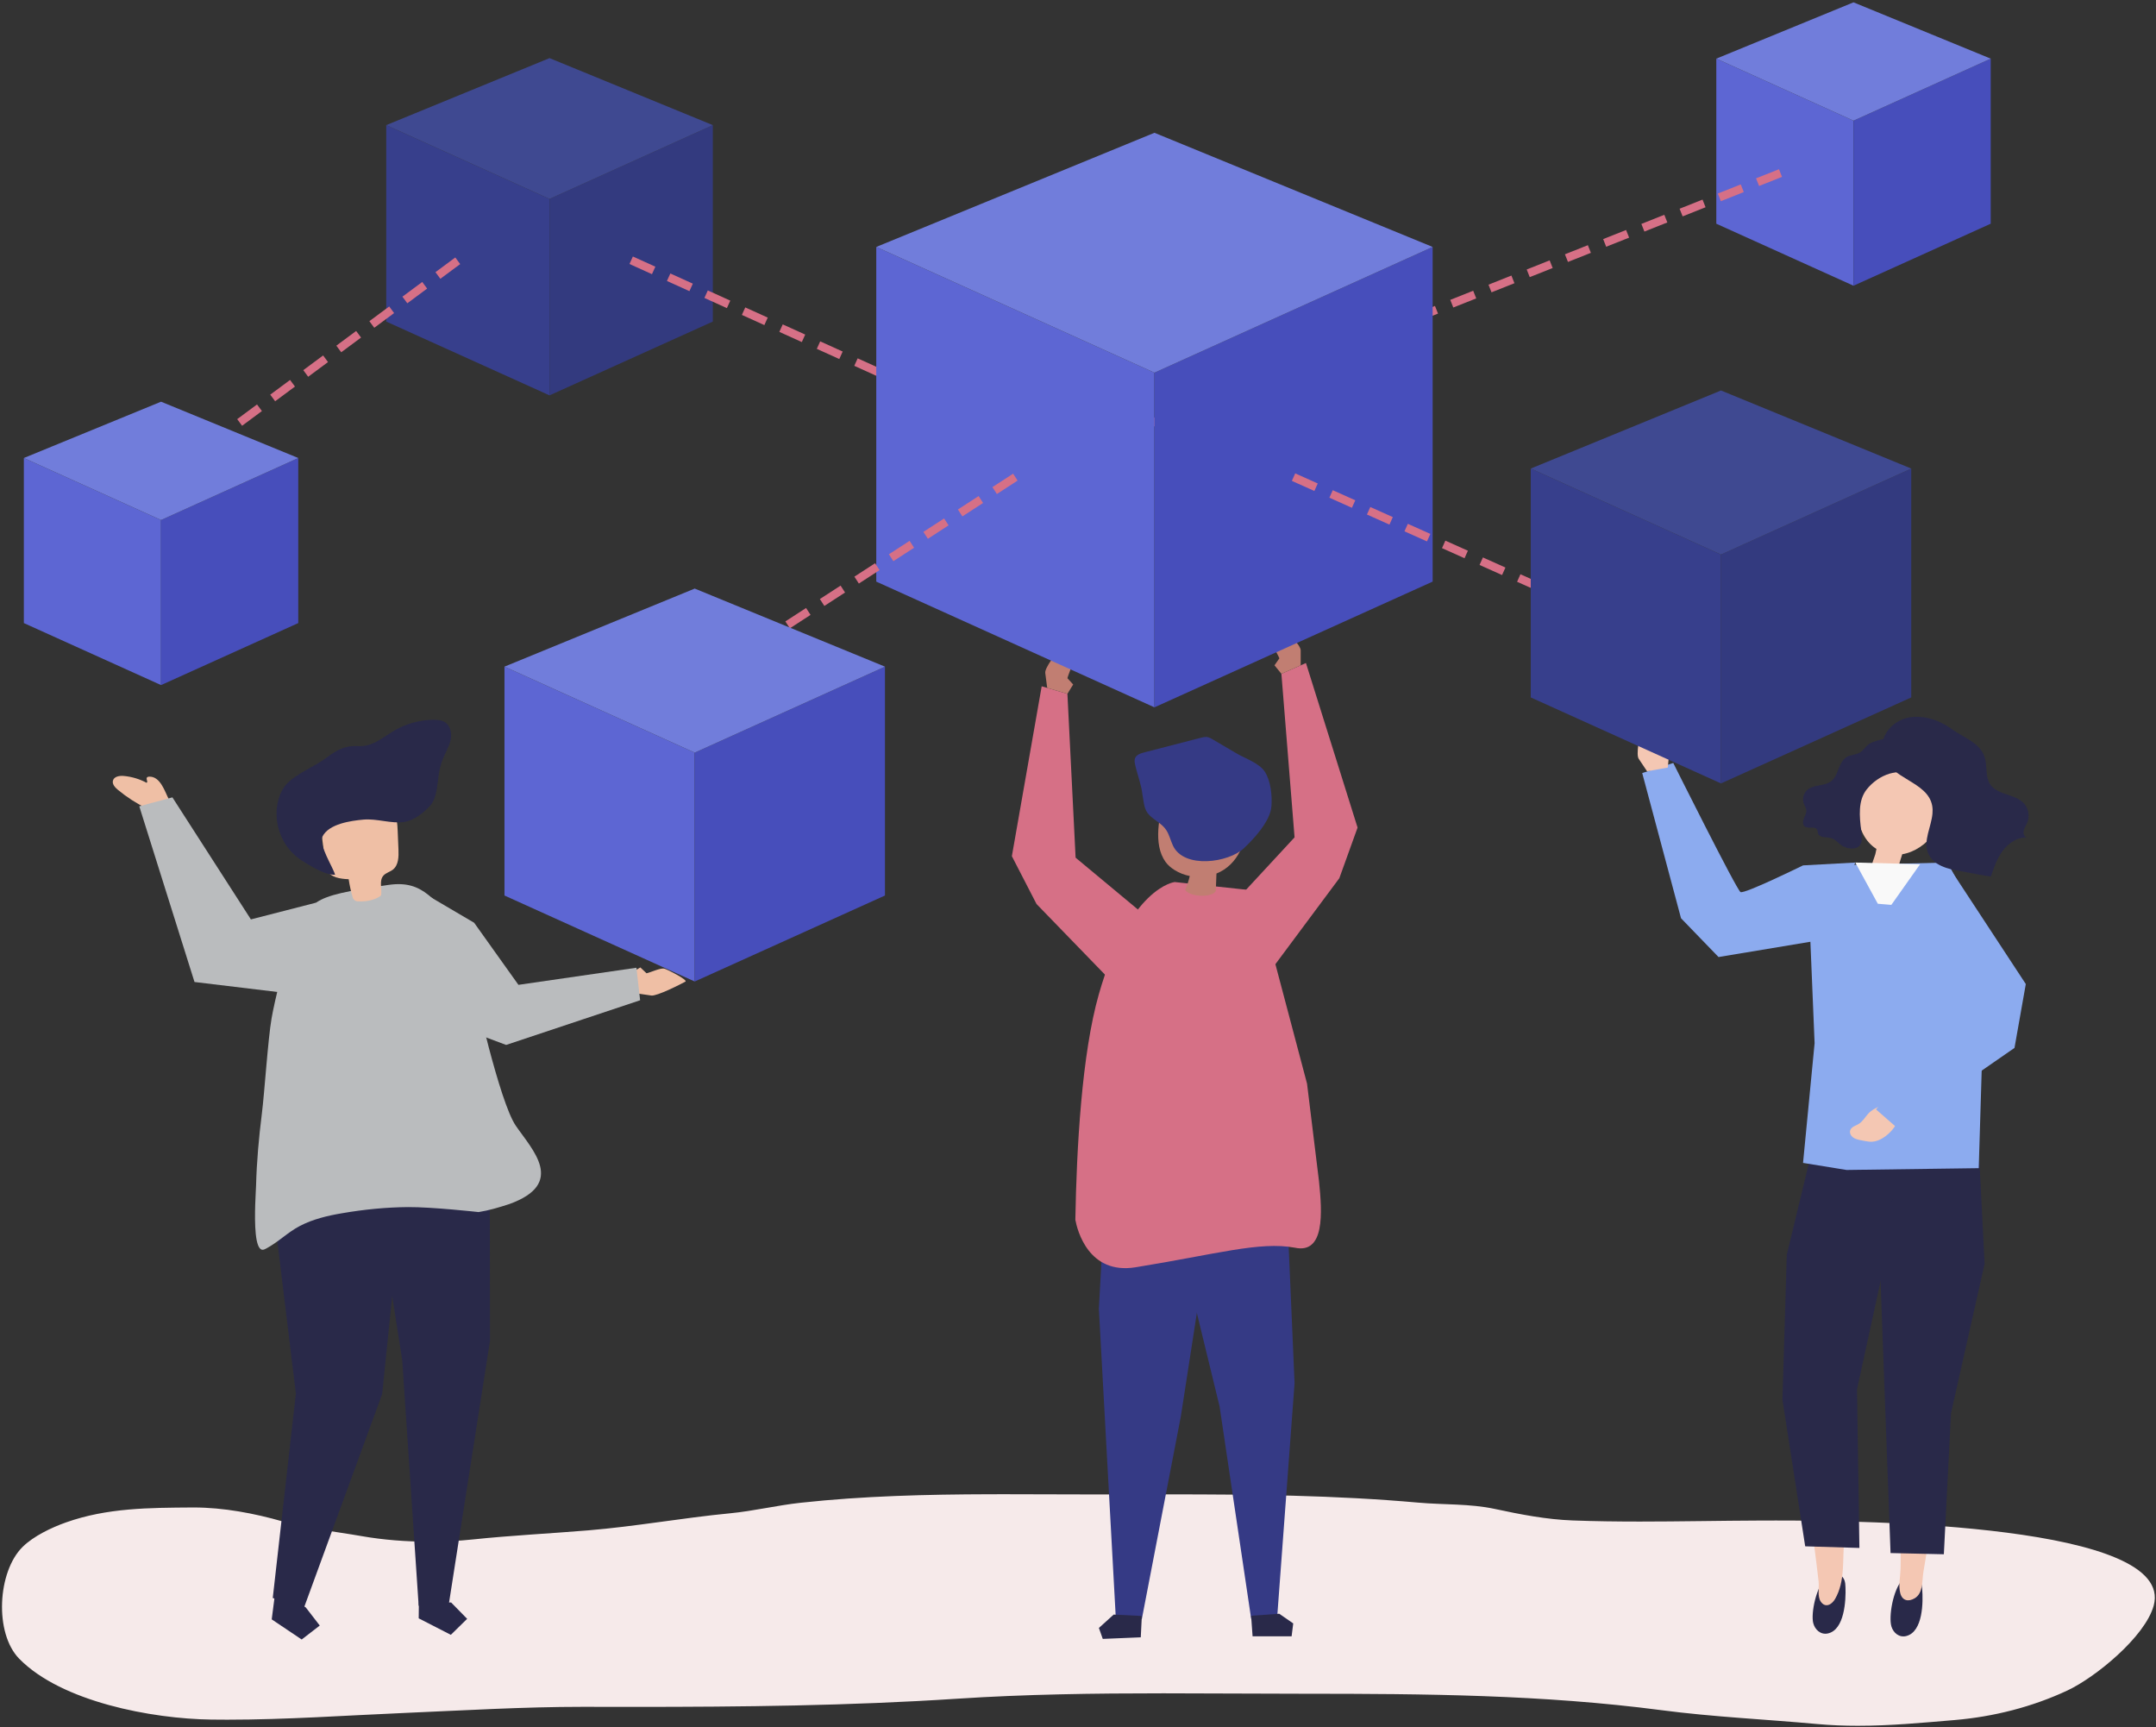 <?xml version="1.0" encoding="UTF-8"?>
<svg width="834px" height="668px" viewBox="0 0 834 668" version="1.1" xmlns="http://www.w3.org/2000/svg" xmlns:xlink="http://www.w3.org/1999/xlink">
    <rect x="0" y="0" width="834" height="668" fill="#333333" stroke="none"/>
    <!-- Generator: Sketch 52.3 (67297) - http://www.bohemiancoding.com/sketch -->
    <title>Group</title>
    <desc>Created with Sketch.</desc>
    <g id="Page-1" stroke="none" stroke-width="1" fill="none" fill-rule="evenodd">
        <g id="26824" transform="translate(-82, -95)">
            <g id="Group" transform="translate(82, 95)">
                <path d="M718.634,667.399 C713.471,667.399 708.281,667.203 703.031,666.724 C682.978,664.892 662.649,663.977 642.695,661.363 C596.899,655.364 551.083,655.009 504.954,655.009 C486.644,655.009 468.333,654.842 450.027,654.842 C423.359,654.842 396.703,655.196 370.088,656.939 C328.569,659.659 286.98,660.091 245.385,660.091 C239.119,660.091 232.852,660.082 226.587,660.068 C226.176,660.067 225.769,660.067 225.358,660.067 C202.338,660.067 179.407,661.455 156.421,662.436 C133.331,663.421 110.877,665.038 87.921,665.038 C85.846,665.038 83.766,665.025 81.682,664.997 C58.739,664.688 23.806,658.147 7.439,641.478 C-2.279,631.573 -0.961,607.744 8.771,598.194 C13.022,594.023 19.876,590.755 25.475,588.768 C41.424,583.104 57.653,583.091 74.319,582.974 C74.525,582.972 74.729,582.971 74.934,582.971 C86.433,582.971 98.39,585.24 109.409,588.391 C119.436,591.258 129.682,592.263 139.88,594.048 C148.226,595.508 157.155,596.207 165.986,596.207 C171.731,596.207 177.437,595.911 182.909,595.336 C197.716,593.779 212.629,593.056 227.48,591.828 C245.921,590.305 263.969,587.002 282.345,585.231 C291.545,584.346 300.532,582.147 309.711,581.148 C334.055,578.499 358.442,577.926 382.83,577.855 C384.827,577.849 386.823,577.846 388.82,577.846 C400.411,577.846 412.001,577.931 423.585,577.932 C433.025,577.932 442.459,577.904 451.894,577.904 C484.172,577.904 516.423,578.228 548.613,581.093 C558.589,581.98 568.5,581.443 578.337,583.556 C588.214,585.677 598.184,587.611 608.303,587.989 C616.958,588.313 625.64,588.419 634.331,588.419 C649.795,588.419 665.287,588.082 680.7,588.027 C682.245,588.022 684.397,588.013 687.065,588.013 C721.568,588.013 841.72,589.565 833.101,620.942 C829.788,633.001 810.53,648.694 799.728,653.746 C786.083,660.127 771.16,663.902 756.139,665.176 C743.479,666.248 731.135,667.399 718.634,667.399" id="Fill-4" fill="#F6EAEA"></path>
                <polyline id="Fill-5" fill="#E1CFB5" points="716.76 433.948 716.954 439.994 706.282 443.879 700.132 439.219 700.127 432.181 706.065 431.849 706.252 430.301 708.196 429.05 716.76 433.948"></polyline>
                <polyline id="Fill-6" fill="#353A85" points="498.479 481.716 500.772 534.899 494.051 625.33 483.992 626.044 471.771 543.912 454.866 474.413 498.479 481.716"></polyline>
                <polyline id="Fill-7" fill="#292949" points="484.53 632.796 499.63 632.796 500.255 627.81 494.842 624.07 483.965 624.843 484.53 632.796"></polyline>
                <polyline id="Fill-8" fill="#353A85" points="427.278 465.898 425.071 506.099 431.62 625.631 441.691 626.134 456.785 547.736 470.098 461.764 427.278 465.898"></polyline>
                <polyline id="Fill-9" fill="#292949" points="441.281 633.184 426.582 633.8 425.085 629.562 430.803 624.389 441.693 624.933 441.281 633.184"></polyline>
                <path d="M485.836,344.469 L454.409,341.102 C454.409,341.102 436.926,342.97 425.063,384.49 C418.463,407.59 416.454,443.983 415.971,471.729 C416.713,475.688 421.024,493.024 439.258,490.084 C470.569,485.033 487.235,479.983 500.871,482.508 C512.486,485.033 511.504,469.041 510.228,456.837 L505.599,419.076 L485.836,344.469" id="Fill-10" fill="#D67086"></path>
                <path d="M479.767,305.35 C471.846,303.604 463.692,302.04 455.763,303.609 C454.026,303.953 452.162,304.558 451.22,306.057 C450.855,306.638 450.662,307.308 450.483,307.97 C448.482,315.408 445.944,326.435 450.841,333.288 C451.774,334.595 453.029,335.633 454.377,336.475 C456.178,337.601 458.173,338.366 460.236,338.773 C459.81,340.623 459.215,342.434 458.462,344.176 C460.275,346.91 468.734,347.237 470.299,344.616 C470.386,342.348 470.474,340.08 470.562,337.812 C471.591,337.396 472.586,336.89 473.52,336.274 C477.135,333.894 479.518,330.28 480.9,326.238 C482.407,321.836 484.527,317.652 485.903,313.166 C486.405,311.531 486.801,309.666 485.94,308.188 C485.025,306.615 483.05,306.08 481.273,305.685 C480.771,305.573 480.27,305.461 479.767,305.35" id="Fill-11" fill="#C17E72"></path>
                <path d="M483.237,326.002 C487.043,322.094 491.497,316.629 491.841,311.667 C492.125,307.563 491.557,301.966 489.258,298.421 C487.106,295.104 481.604,293.282 478.332,291.36 C475.248,289.549 472.164,287.737 469.079,285.925 C468.438,285.548 467.778,285.165 467.046,285.038 C466.179,284.887 465.295,285.109 464.443,285.329 C457.153,287.213 449.864,289.097 442.574,290.981 C441.174,291.343 439.578,291.872 439.063,293.223 C438.749,294.045 438.934,294.963 439.121,295.823 C439.949,299.607 441.538,303.475 441.931,307.31 C442.536,310.336 442.42,313.045 444.632,315.257 C446.714,317.341 449.483,318.478 451.149,321.028 C452.352,322.869 452.814,325.086 453.756,327.073 C458.025,336.073 475.309,333.675 481.29,327.932 C481.9,327.346 482.559,326.698 483.237,326.002" id="Fill-12" fill="#353A85"></path>
                <polyline id="Fill-13" fill="#D67086" points="479.17 347.157 500.772 323.819 495.683 260.569 505.175 256.4 525.146 320.047 518.087 339.628 489.123 378.561 479.17 347.157"></polyline>
                <path d="M503.144,257.292 C503.144,257.292 503.144,251.595 503.144,251.504 C503.144,249.391 497.824,244.457 496.473,242.686 C495.7,241.674 492.158,247.185 492.115,248.096 C492.042,249.65 494.282,252.979 494.898,254.593 L493.008,257.292 L495.683,260.569 L503.144,257.292" id="Fill-14" fill="#C17E72"></path>
                <polyline id="Fill-15" fill="#D67086" points="440.524 352.015 416.074 331.68 412.907 268.304 402.954 265.403 391.417 331.104 400.958 349.603 434.733 384.444 440.524 352.015"></polyline>
                <path d="M405.085,266.024 C405.085,266.024 404.345,260.374 404.333,260.284 C404.059,258.188 408.691,252.605 409.803,250.674 C410.437,249.571 414.664,254.575 414.825,255.473 C415.1,257.005 413.31,260.596 412.91,262.276 L415.135,264.708 L412.907,268.304 L405.085,266.024" id="Fill-16" fill="#C17E72"></path>
                <path d="M56.644,312.574 C52.692,310.64 48.972,308.235 45.586,305.427 C44.486,304.514 43.312,303.226 43.699,301.849 C44.143,300.271 46.224,299.933 47.858,300.077 C50.937,300.347 53.96,301.248 56.685,302.707 C57.359,302.494 56.491,301.411 56.792,300.771 C56.929,300.478 57.289,300.366 57.612,300.348 C62.03,300.104 63.753,306.119 65.265,309.014 C62.172,310.637 58.971,310.698 56.225,313.159 L56.644,312.574" id="Fill-17" fill="#EFBFA5"></path>
                <path d="M246.231,384.155 C246.231,384.155 251.869,384.98 251.959,384.993 C254.05,385.3 263.185,380.693 265.133,379.612 C266.246,378.994 257.824,374.75 256.929,374.576 C255.401,374.278 251.783,376.013 250.097,376.388 L247.7,374.126 L244.07,376.299 L246.231,384.155" id="Fill-18" fill="#EFBFA5"></path>
                <polyline id="Fill-19" fill="#292949" points="105.904 620.048 105.108 626.243 116.702 634.031 123.693 628.632 118.295 621.641 106.701 613.852 105.904 620.048"></polyline>
                <polyline id="Fill-20" fill="#292949" points="105.512 617.968 114.454 538.956 103.696 450.503 106.115 431.688 154.166 429.862 155.9 460.487 147.833 539.078 117.485 622.006 105.512 617.968"></polyline>
                <polyline id="Fill-21" fill="#BABCBE" points="161.817 344.157 183.415 356.85 200.546 380.861 246.189 374.245 247.617 386.817 195.777 404.095 169.21 394.152 161.817 344.157"></polyline>
                <polyline id="Fill-22" fill="#292949" points="189.424 438.717 189.55 518.449 173.501 621.091 161.949 620.977 155.6 526.057 140.738 431.052 189.424 438.717"></polyline>
                <polyline id="Fill-23" fill="#292949" points="161.967 625.848 174.397 632.219 180.705 626.035 174.521 619.727 162.03 619.602 161.967 625.848"></polyline>
                <path d="M98.723,465.834 C98.833,462.379 99.025,459.495 99.053,458.466 C99.3,449.197 100.126,439.949 101.287,430.746 C102.326,422.499 103.639,402.026 105.05,393.83 C106.215,387.063 110.276,370.172 113.21,363.895 C120.506,348.285 118.252,346.843 150.302,342.208 C164.349,340.177 167.668,348.931 179.152,358.997 C180.285,359.99 180.222,365.901 180.485,367.467 C180.948,370.224 181.444,372.976 182.012,375.715 C182.459,377.868 182.952,380.015 183.505,382.146 L183.504,382.146 C183.504,382.146 193.145,426.018 199.52,435.335 C205.895,444.652 219.066,457.679 197.034,465.633 C193.129,466.895 189.201,468.096 185.137,468.738 C185.137,468.738 167.118,466.735 157.852,466.805 C149.317,466.868 140.748,467.732 132.358,469.179 C126.747,470.116 121.022,471.479 116.003,474.101 C111.215,476.602 107.759,480.281 102.901,482.871 C102.44,483.116 101.936,483.37 101.413,483.298 C98.622,482.911 98.491,473.106 98.723,465.834" id="Fill-24" fill="#BABCBE"></path>
                <path d="M147.425,346.249 C146.114,347.487 142.55,348.882 138.286,348.561 C137.426,348.496 136.682,347.915 136.439,347.089 C135.759,344.768 135.235,342.4 134.873,340.01 C131.71,339.883 127.949,339.392 126.534,336.56 C126.088,335.668 125.956,334.657 125.83,333.668 C125.308,329.579 124.785,325.49 124.263,321.402 C124.083,319.988 123.905,318.529 124.282,317.155 C124.943,314.742 127.158,313.095 129.389,311.962 C135.08,309.071 142.032,308.36 147.903,310.865 C149.466,311.532 150.975,312.447 151.991,313.809 C153.559,315.907 153.728,318.701 153.836,321.318 C153.936,323.734 154.036,326.15 154.136,328.566 C154.25,331.345 154.174,334.567 151.993,336.293 C150.835,337.209 149.236,337.536 148.278,338.66 C146.588,340.641 147.831,343.677 147.425,346.249" id="Fill-25" fill="#EFBFA5"></path>
                <path d="M170.227,296.867 C170.519,295.716 170.868,294.585 171.31,293.489 C172.268,291.114 173.667,288.901 174.259,286.411 C174.851,283.92 174.409,280.926 172.324,279.44 C170.978,278.482 169.226,278.334 167.574,278.354 C162.13,278.419 156.711,279.975 152.063,282.809 C147.634,285.507 143.958,288.854 138.567,288.533 C133.502,288.233 130.433,289.932 126.205,293.086 C121.629,296.498 114.864,299.05 111.008,303.068 C109.397,304.746 108.366,306.911 107.732,309.148 C105.533,316.899 108.249,325.82 114.394,331.031 C115.772,332.2 117.295,333.188 118.857,334.098 C122.089,335.982 125.987,338.338 129.622,338.288 C128.784,335.28 123.176,326.708 124.716,323.559 C127.16,318.562 135.796,317.389 140.601,316.958 C145.841,316.488 151.297,318.625 156.404,317.87 C160.078,317.328 164.029,314.229 166.457,311.498 C169.451,308.126 169.159,301.068 170.227,296.867" id="Fill-26" fill="#292949"></path>
                <polyline id="Fill-27" fill="#BABCBE" points="122.27 349.076 97.055 355.552 66.69 308.353 53.875 311.813 75.238 379.758 124.396 385.676 122.27 349.076"></polyline>
                <path d="M735.887,610.92 C736.994,609.7 738.288,609.034 739.748,609.264 C741.151,609.484 742.414,610.436 742.992,611.708 C743.387,612.575 743.471,613.543 743.549,614.489 C743.953,619.387 743.917,631.015 737.394,632.688 C734.651,633.392 732.384,631.443 731.651,628.982 C730.549,625.272 732.182,614.998 735.887,610.92" id="Fill-28" fill="#292949"></path>
                <path d="M733.566,537.037 L733.907,566.909 C733.511,580.178 735.582,593.521 735.186,606.79 C735.094,609.841 734.299,613.06 735.067,616.084 C735.819,619.042 738.223,619.565 740.69,618.067 C743.996,616.061 743.464,611.373 744.014,607.954 C745.526,598.558 747.301,589.205 748.88,579.82 C749.655,575.22 748.059,568.771 748.406,564.115 L753.231,539.08 L733.566,537.037" id="Fill-29" fill="#F4C7B3"></path>
                <polyline id="Fill-30" fill="#292949" points="767.697 488.771 754.695 546.523 751.934 601.063 731.318 600.6 725.713 448.045 765.677 448.771 767.697 488.771"></polyline>
                <path d="M706.399,609.834 C707.556,608.679 708.873,608.089 710.319,608.405 C711.709,608.709 712.926,609.734 713.448,611.042 C713.805,611.934 713.847,612.907 713.884,613.858 C714.077,618.784 713.544,630.418 706.971,631.709 C704.208,632.251 702.03,630.168 701.406,627.661 C700.466,623.884 702.532,613.698 706.399,609.834" id="Fill-31" fill="#292949"></path>
                <path d="M717.266,541.23 L715.517,571.055 C715.373,579.343 714.269,587.566 713.411,595.799 C712.614,603.445 713.854,611.41 709.857,618.364 C708.604,620.546 706.071,621.997 704.302,619.348 C702.938,617.306 703.748,613.899 703.486,611.583 C702.418,602.127 701.087,592.702 699.951,583.254 C699.395,578.622 701.293,572.256 701.166,567.588 L697.525,542.356 L717.266,541.23" id="Fill-32" fill="#F4C7B3"></path>
                <polyline id="Fill-33" fill="#292949" points="691.178 485.238 689.5 541.301 698.298 597.992 719.268 598.62 718.342 537.265 729.438 486.384 733.164 453.078 699.89 449.153 691.178 485.238"></polyline>
                <polyline id="Fill-34" fill="#8CABEF" points="717.5 334.421 753.348 333.564 774.132 372.22 766.744 408.425 765.429 451.753 714.294 452.451 697.468 449.719 701.936 403.424 699.374 341.582 717.5 334.421"></polyline>
                <path d="M722.198,300.968 C729.256,285.926 749.247,294.003 751.999,308.371 C753.794,317.743 745.518,328.762 735.835,330.354 C735.756,330.707 734.721,333.758 734.689,334.04 C734.525,335.496 734.191,336.913 733.818,338.345 C733.68,338.879 725.622,336.411 724.725,336.131 C724.41,336.033 724.062,335.907 723.918,335.62 C723.642,335.067 725.313,330.884 725.435,330.316 C725.579,329.646 725.724,328.977 725.867,328.307 C721.474,325.543 719.067,320.406 718.779,315.41 C718.49,310.391 720.078,305.489 722.198,300.968" id="Fill-35" fill="#F4C7B3"></path>
                <path d="M737.174,288.303 C738.159,289.545 738.425,291.158 738.582,292.696 C738.676,293.614 738.739,294.561 738.451,295.429 C737.303,298.893 733.806,298.329 730.962,299.178 C727.456,300.226 724.284,302.509 722.083,305.295 C718.638,309.659 719.312,315.823 719.948,321.114 C720.172,322.979 720.727,325.774 719.141,327.245 C717.529,328.739 714.243,328.127 712.617,327.094 C711.132,326.149 709.998,324.577 708.307,324.103 C706.516,323.601 703.965,324.137 703.297,322.372 C703.111,321.882 703.15,321.311 702.898,320.852 C702.046,319.303 699.358,320.72 698.048,319.551 C697.242,318.832 697.392,317.502 697.801,316.48 C698.21,315.459 698.822,314.444 698.731,313.351 C698.654,312.411 698.068,311.611 697.748,310.729 C697.115,308.986 697.628,306.861 698.986,305.594 C701.512,303.238 705.804,304.2 708.473,302.015 C709.863,300.876 710.547,299.092 711.202,297.405 C711.856,295.717 712.614,293.945 714.081,292.912 C715.894,291.635 718.256,292.14 720.075,290.591 C721.144,289.68 721.926,288.429 723.098,287.663 C724.643,286.653 727.513,286.058 729.342,285.655 C732.244,285.016 735.311,285.953 737.174,288.303" id="Fill-36" fill="#292949"></path>
                <path d="M747.531,314.638 C747.073,319.79 743.92,325.072 745.801,329.854 C747.698,334.679 753.568,336.145 758.62,336.931 C759.451,337.06 770.069,339.141 770.137,338.942 C771.325,335.447 772.549,331.885 774.76,328.941 C776.97,325.998 780.381,323.73 783.989,323.894 C782.974,323.603 782.589,322.28 782.824,321.226 C783.059,320.171 783.715,319.269 784.145,318.277 C785.202,315.842 784.755,312.819 783.045,310.844 C779.635,306.901 772.604,307.628 769.791,303.219 C768.047,300.485 768.681,296.861 767.955,293.675 C766.554,287.514 760.184,285.569 755.611,282.362 C750.785,278.977 746.12,276.904 740.091,277.252 C732.616,277.685 726.353,284.572 728.426,291.912 C731.085,301.326 745.689,302.112 747.421,311.566 C747.607,312.582 747.623,313.607 747.531,314.638" id="Fill-37" fill="#292949"></path>
                <polyline id="Fill-38" fill="#F9F9F9" points="742.743 334.215 731.622 349.933 726.395 349.505 717.681 333.564 742.743 334.215"></polyline>
                <path d="M717.681,333.564 L697.468,334.663 C697.468,334.663 674.78,345.819 673.279,344.981 C671.778,344.145 647.263,295.061 647.263,295.061 L635.255,298.959 L650.265,355.107 L664.773,370.109 L705.801,363.281 L717.681,333.564" id="Fill-39" fill="#8CABEF"></path>
                <path d="M637.134,298.271 L633.91,293.462 C632.732,291.708 634.401,284.647 634.539,282.423 C634.617,281.153 640.627,283.757 641.17,284.49 C642.097,285.74 642.09,289.752 642.478,291.436 L645.552,292.625 L645.155,296.837 L637.134,298.271" id="Fill-40" fill="#F4C7B3"></path>
                <polyline id="Fill-41" fill="#373F8C" points="212.575 152.896 149.409 124.356 149.409 48.387 212.575 76.927 212.575 152.896"></polyline>
                <polyline id="Fill-42" fill="#333A7F" points="212.575 152.896 275.74 124.356 275.74 48.387 212.575 76.927 212.575 152.896"></polyline>
                <polyline id="Fill-43" fill="#3F4991" points="149.409 48.387 212.575 76.927 275.74 48.387 212.575 22.475 149.409 48.387"></polyline>
                <polyline id="Fill-44" fill="#5D66D3" points="716.988 110.496 663.912 86.515 663.912 22.68 716.988 46.662 716.988 110.496"></polyline>
                <polyline id="Fill-45" fill="#474EBB" points="716.988 110.496 770.064 86.515 770.064 22.68 716.988 46.662 716.988 110.496"></polyline>
                <polyline id="Fill-46" fill="#717DDB" points="663.912 22.68 716.988 46.662 770.064 22.68 716.988 0.907 663.912 22.68"></polyline>
                <path d="M252.196,106.029 L243.501,102.091 L244.813,99.192 L253.509,103.13 L252.196,106.029 Z M266.689,112.592 L257.993,108.654 L259.306,105.756 L268.001,109.694 L266.689,112.592 Z M281.182,119.156 L272.486,115.218 L273.799,112.319 L282.494,116.257 L281.182,119.156 Z M295.674,125.719 L286.979,121.781 L288.291,118.883 L296.987,122.821 L295.674,125.719 Z M310.167,132.283 L301.471,128.345 L302.784,125.446 L311.479,129.384 L310.167,132.283 Z M324.659,138.846 L315.964,134.908 L317.276,132.01 L325.972,135.948 L324.659,138.846 Z M339.152,145.41 L330.457,141.472 L331.769,138.573 L340.465,142.511 L339.152,145.41 Z M353.645,151.973 L344.949,148.035 L346.262,145.137 L354.958,149.075 L353.645,151.973 Z M368.137,158.537 L359.441,154.599 L360.754,151.7 L369.45,155.638 L368.137,158.537 Z M382.63,165.1 L373.934,161.162 L375.247,158.264 L383.942,162.202 L382.63,165.1 Z M395.869,171.096 L388.427,167.726 L389.739,164.827 L397.182,168.198 L395.869,171.096 Z" id="Fill-47" fill="#D67086"></path>
                <path d="M170.343,107.812 L168.449,105.255 L176.118,99.571 L178.013,102.128 L170.343,107.812 Z M157.562,117.284 L155.667,114.728 L163.336,109.044 L165.23,111.601 L157.562,117.284 Z M144.779,126.757 L142.885,124.201 L150.554,118.517 L152.448,121.073 L144.779,126.757 Z M131.997,136.229 L130.103,133.673 L137.772,127.99 L139.667,130.546 L131.997,136.229 Z M119.215,145.703 L117.32,143.146 L124.99,137.462 L126.884,140.019 L119.215,145.703 Z M106.433,155.175 L104.539,152.619 L112.208,146.935 L114.103,149.492 L106.433,155.175 Z M93.651,164.648 L91.756,162.092 L99.425,156.408 L101.32,158.964 L93.651,164.648 Z M84.607,171.35 L82.713,168.793 L86.644,165.88 L88.538,168.437 L84.607,171.35 Z" id="Fill-48" fill="#D67086"></path>
                <polyline id="Fill-49" fill="#5D66D3" points="62.302 264.936 9.226 240.954 9.226 177.12 62.302 201.101 62.302 264.936"></polyline>
                <polyline id="Fill-50" fill="#474EBB" points="62.302 264.936 115.378 240.954 115.378 177.12 62.302 201.101 62.302 264.936"></polyline>
                <polyline id="Fill-51" fill="#717DDB" points="9.226 177.12 62.302 201.101 115.378 177.12 62.302 155.346 9.226 177.12"></polyline>
                <path d="M680.46,71.926 L679.285,68.969 L688.156,65.445 L689.331,68.402 L680.46,71.926 Z M665.675,77.801 L664.5,74.844 L673.371,71.319 L674.546,74.276 L665.675,77.801 Z M650.889,83.675 L649.715,80.718 L658.586,77.193 L659.761,80.151 L650.889,83.675 Z M636.104,89.55 L634.929,86.593 L643.8,83.068 L644.975,86.025 L636.104,89.55 Z M621.318,95.424 L620.144,92.467 L629.015,88.942 L630.189,91.899 L621.318,95.424 Z M606.533,101.298 L605.358,98.341 L614.229,94.817 L615.404,97.774 L606.533,101.298 Z M591.748,107.173 L590.573,104.216 L599.444,100.691 L600.619,103.648 L591.748,107.173 Z M576.963,113.047 L575.788,110.09 L584.659,106.565 L585.834,109.522 L576.963,113.047 Z M562.177,118.922 L561.002,115.965 L569.874,112.44 L571.049,115.397 L562.177,118.922 Z M547.392,124.796 L546.217,121.839 L555.088,118.314 L556.263,121.271 L547.392,124.796 Z M532.606,130.67 L531.432,127.713 L540.303,124.189 L541.478,127.146 L532.606,130.67 Z M517.821,136.545 L516.646,133.588 L525.518,130.063 L526.692,133.02 L517.821,136.545 Z M503.036,142.419 L501.861,139.462 L510.732,135.938 L511.907,138.895 L503.036,142.419 Z M488.251,148.293 L487.076,145.336 L495.947,141.812 L497.122,144.769 L488.251,148.293 Z M473.465,154.168 L472.29,151.211 L481.162,147.687 L482.336,150.644 L473.465,154.168 Z M458.68,160.042 L457.505,157.085 L466.376,153.561 L467.551,156.518 L458.68,160.042 Z M443.895,165.917 L442.72,162.96 L451.591,159.435 L452.766,162.392 L443.895,165.917 Z M429.109,171.792 L427.935,168.834 L436.806,165.31 L437.98,168.267 L429.109,171.792 Z M414.324,177.666 L413.149,174.708 L422.021,171.184 L423.195,174.141 L414.324,177.666 Z M399.539,183.54 L398.364,180.583 L407.235,177.059 L408.41,180.016 L399.539,183.54 Z M393.355,185.997 L392.181,183.04 L392.45,182.933 L393.625,185.89 L393.355,185.997 Z" id="Fill-52" fill="#D67086"></path>
                <polyline id="Fill-53" fill="#5D66D3" points="446.573 273.541 338.963 224.919 338.963 95.496 446.573 144.118 446.573 273.541"></polyline>
                <polyline id="Fill-54" fill="#474EBB" points="446.573 273.541 554.184 224.919 554.184 95.496 446.573 144.118 446.573 273.541"></polyline>
                <polyline id="Fill-55" fill="#717DDB" points="338.963 95.496 446.573 144.118 554.184 95.496 446.573 51.351 338.963 95.496"></polyline>
                <path d="M508.44,189.872 L499.728,185.97 L501.028,183.066 L509.74,186.967 L508.44,189.872 Z M522.96,196.373 L514.248,192.472 L515.549,189.568 L524.261,193.469 L522.96,196.373 Z M537.481,202.875 L528.769,198.974 L530.069,196.07 L538.781,199.971 L537.481,202.875 Z M552.001,209.376 L543.289,205.476 L544.59,202.571 L553.302,206.472 L552.001,209.376 Z M566.521,215.878 L557.81,211.977 L559.11,209.073 L567.822,212.974 L566.521,215.878 Z M581.042,222.38 L572.33,218.479 L573.63,215.575 L582.343,219.476 L581.042,222.38 Z M595.563,228.881 L586.851,224.98 L588.15,222.076 L596.863,225.978 L595.563,228.881 Z M610.083,235.383 L601.371,231.482 L602.671,228.578 L611.384,232.479 L610.083,235.383 Z M624.604,241.885 L615.892,237.984 L617.191,235.08 L625.903,238.981 L624.604,241.885 Z" id="Fill-56" fill="#D67086"></path>
                <path d="M385.625,191.047 L383.893,188.377 L391.902,183.184 L393.634,185.853 L385.625,191.047 Z M372.276,199.703 L370.545,197.033 L378.554,191.84 L380.285,194.509 L372.276,199.703 Z M358.927,208.359 L357.196,205.69 L365.205,200.496 L366.937,203.166 L358.927,208.359 Z M345.579,217.016 L343.848,214.346 L351.857,209.152 L353.588,211.822 L345.579,217.016 Z M332.23,225.672 L330.499,223.002 L338.508,217.809 L340.239,220.479 L332.23,225.672 Z M318.882,234.329 L317.15,231.659 L325.16,226.465 L326.891,229.135 L318.882,234.329 Z M305.533,242.985 L303.802,240.315 L311.812,235.121 L313.542,237.791 L305.533,242.985 Z" id="Fill-57" fill="#D67086"></path>
                <polyline id="Fill-58" fill="#5D66D3" points="268.737 379.567 195.144 346.315 195.144 257.805 268.737 291.057 268.737 379.567"></polyline>
                <polyline id="Fill-59" fill="#474EBB" points="268.737 379.567 342.331 346.315 342.331 257.805 268.737 291.057 268.737 379.567"></polyline>
                <polyline id="Fill-60" fill="#717DDB" points="195.144 257.805 268.737 291.057 342.331 257.805 268.737 227.614 195.144 257.805"></polyline>
                <polyline id="Fill-61" fill="#373F8C" points="665.731 302.962 592.139 269.711 592.139 181.2 665.731 214.452 665.731 302.962"></polyline>
                <polyline id="Fill-62" fill="#333A7F" points="665.731 302.962 739.325 269.711 739.325 181.2 665.731 214.452 665.731 302.962"></polyline>
                <polyline id="Fill-63" fill="#3F4991" points="592.139 181.2 665.731 214.452 739.325 181.2 665.731 151.009 592.139 181.2"></polyline>
                <path d="M731.231,437.766 C729.056,439.975 726.055,441.887 722.977,441.495 C721.749,441.338 720.528,441.122 719.321,440.849 C718.37,440.633 717.396,440.365 716.64,439.738 C715.883,439.111 715.398,438.033 715.721,437.082 C716.175,435.739 717.805,435.379 718.995,434.656 C720.483,433.754 721.393,432.132 722.562,430.819 C725.227,427.827 728.823,427.546 732.222,425.95 C732.378,425.877 734.217,428 734.386,428.19 C735.617,429.572 735.729,429.873 735.032,431.622 C734.172,433.78 732.917,436.054 731.231,437.766" id="Fill-64" fill="#F4C7B3"></path>
                <polyline id="Fill-65" fill="#8CABEF" points="754.536 336.23 783.636 380.553 779.263 405.244 734.194 436.465 725.713 429.05 755.844 390.962 754.675 366.892 754.536 336.23"></polyline>
            </g>
        </g>
    </g>
</svg>